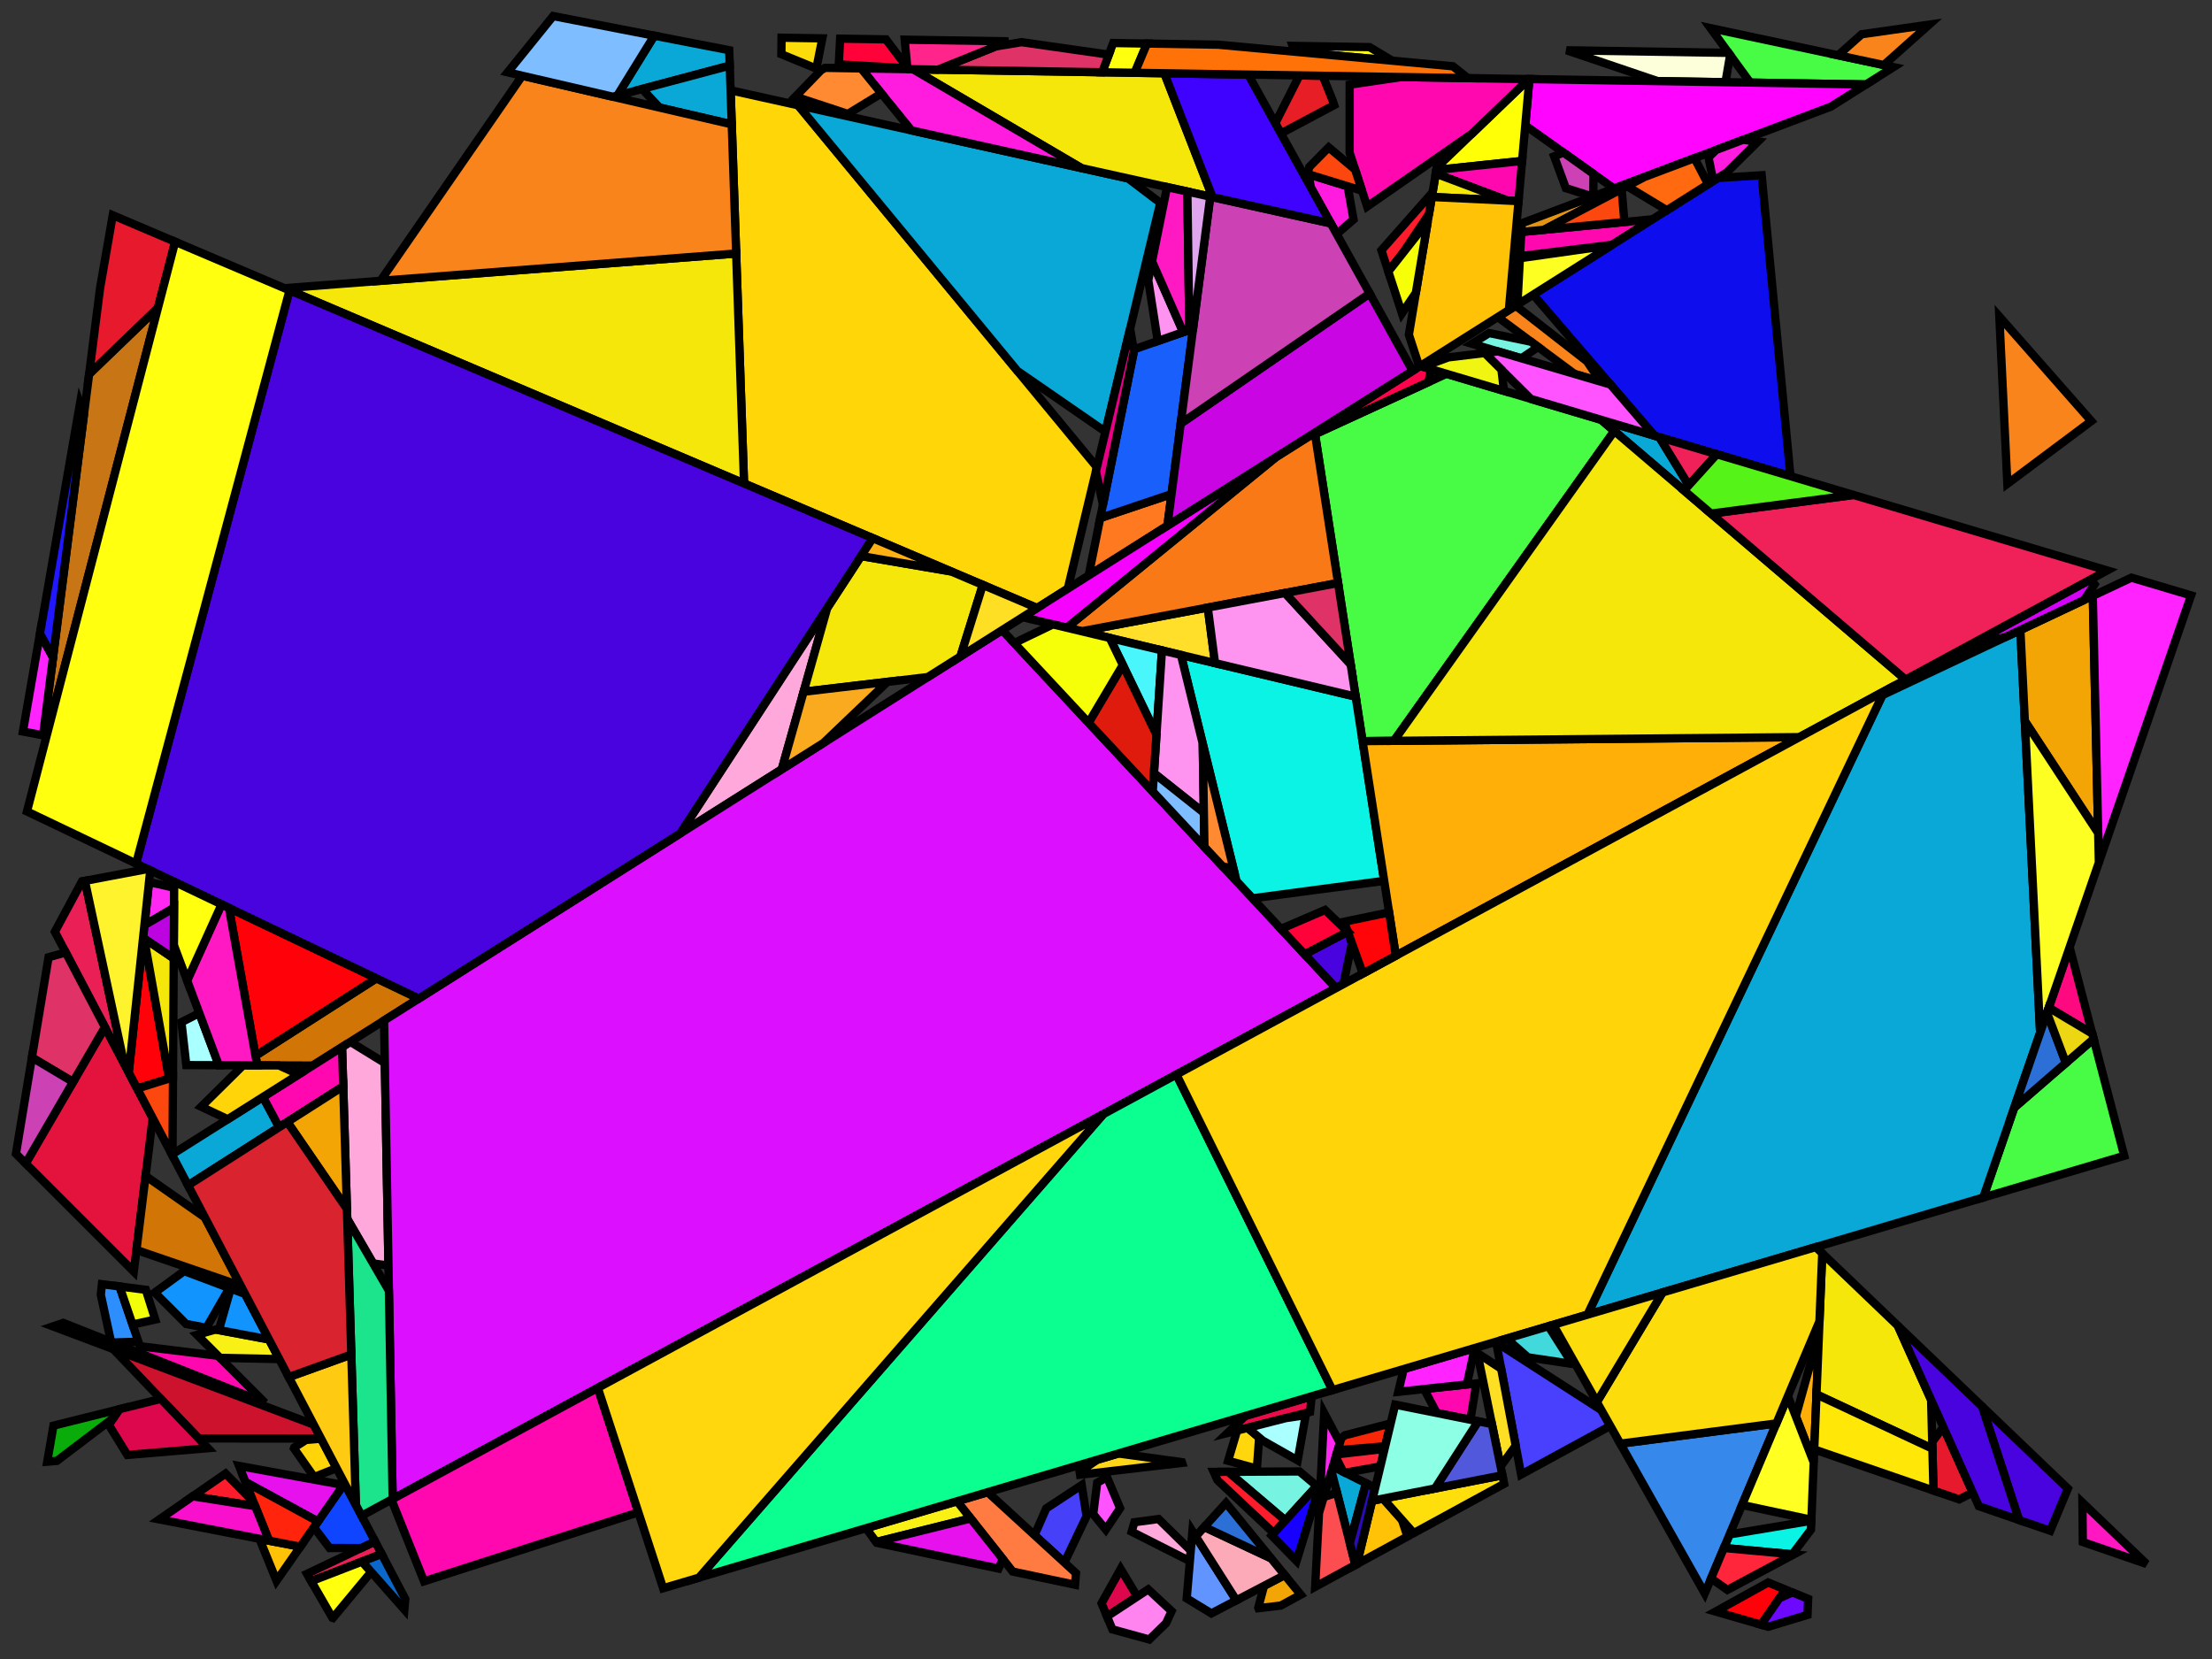 <?xml version="1.0" encoding="iso-8859-1" standalone="no"?>
<!DOCTYPE svg PUBLIC "-//W3C//DTD SVG 1.0//EN" "http://www.w3.org/TR/2001/REC-SVG-20010904/DTD/svg10.dtd">
<svg xmlns="http://www.w3.org/2000/svg" width="800" height="600">
<rect width="100%" height="100%" fill="#333333" stroke="none"/>
<path style="fill:rgb(0, 0, 0);fill-opacity:0.0;fill-rule:evenodd;stroke:rgb(0, 0, 0);stroke-width:0.0;" d="M 0, 600 L 800, 600 L 800, 0 L 0, 0 z "/>
<path style="fill:rgb(255, 215, 9);fill-opacity:1.0;fill-rule:evenodd;stroke:rgb(0, 0, 0);stroke-width:3.0;" d="M 288.639, 38.078 L 396.715, 168.963 L 386.186, 212.886 L 375.09, 219.895 L 269.095, 174.856 L 264.227, 32.666 z "/>
<path style="fill:rgb(72, 252, 69);fill-opacity:1.0;fill-rule:evenodd;stroke:rgb(0, 0, 0);stroke-width:3.0;" d="M 579.107, 151.848 L 583.835, 155.882 L 504.13, 267.938 L 492.79, 268.042 L 475.597, 157.024 L 523.129, 135.186 z "/>
<path style="fill:rgb(72, 252, 69);fill-opacity:1.0;fill-rule:evenodd;stroke:rgb(0, 0, 0);stroke-width:3.0;" d="M 768.257, 418.01 L 717.262, 433.103 L 728.488, 400.585 L 757.189, 375.738 z "/>
<path style="fill:rgb(72, 252, 69);fill-opacity:1.0;fill-rule:evenodd;stroke:rgb(0, 0, 0);stroke-width:3.0;" d="M 684.806, 24.269 L 674.862, 30.549 L 633.002, 29.881 L 618.64, 10.176 z "/>
<path style="fill:rgb(252, 255, 217);fill-opacity:1.0;fill-rule:evenodd;stroke:rgb(0, 0, 0);stroke-width:3.0;" d="M 625.159, 19.119 L 625.733, 19.908 L 624.036, 29.737 L 599.518, 29.346 L 566.559, 18.181 z "/>
<path style="fill:rgb(255, 5, 255);fill-opacity:1.0;fill-rule:evenodd;stroke:rgb(0, 0, 0);stroke-width:3.0;" d="M 674.862, 30.549 L 662.171, 38.565 L 583.718, 68.169 L 551.636, 45.356 L 553.125, 28.605 z "/>
<path style="fill:rgb(11, 243, 228);fill-opacity:1.0;fill-rule:evenodd;stroke:rgb(0, 0, 0);stroke-width:3.0;" d="M 77.82, 500.201 L 72.991, 499.989 L 19.146, 479.711 L 22.874, 478.441 z "/>
<path style="fill:rgb(11, 243, 228);fill-opacity:1.0;fill-rule:evenodd;stroke:rgb(0, 0, 0);stroke-width:3.0;" d="M 654.963, 553.208 L 648.228, 562.136 L 623.471, 559.845 L 625.536, 554.946 L 655.093, 550.014 z "/>
<path style="fill:rgb(11, 243, 228);fill-opacity:1.0;fill-rule:evenodd;stroke:rgb(0, 0, 0);stroke-width:3.0;" d="M 490.299, 251.955 L 500.615, 318.566 L 452.946, 324.888 L 447.234, 318.766 L 427.106, 236.876 z "/>
<path style="fill:rgb(54, 136, 234);fill-opacity:1.0;fill-rule:evenodd;stroke:rgb(0, 0, 0);stroke-width:3.0;" d="M 616.549, 576.267 L 586.008, 522.12 L 642.456, 514.802 z "/>
<path style="fill:rgb(255, 175, 7);fill-opacity:1.0;fill-rule:evenodd;stroke:rgb(0, 0, 0);stroke-width:3.0;" d="M 655.955, 528.884 L 649.479, 512.253 L 657.864, 482.043 z "/>
<path style="fill:rgb(255, 175, 7);fill-opacity:1.0;fill-rule:evenodd;stroke:rgb(0, 0, 0);stroke-width:3.0;" d="M 504.809, 345.647 L 492.79, 268.042 L 650.781, 266.595 z "/>
<path style="fill:rgb(255, 168, 220);fill-opacity:1.0;fill-rule:evenodd;stroke:rgb(0, 0, 0);stroke-width:3.0;" d="M 430.657, 560.795 L 430.334, 564.604 L 409.287, 553.964 L 410.275, 550.536 L 419.004, 549.365 z "/>
<path style="fill:rgb(255, 168, 220);fill-opacity:1.0;fill-rule:evenodd;stroke:rgb(0, 0, 0);stroke-width:3.0;" d="M 139.178, 384.46 L 140.493, 457.704 L 134.937, 456.932 L 125.581, 440.812 L 123.709, 378.674 L 126.7, 376.785 z "/>
<path style="fill:rgb(255, 168, 220);fill-opacity:1.0;fill-rule:evenodd;stroke:rgb(0, 0, 0);stroke-width:3.0;" d="M 282.737, 278.227 L 246.006, 301.428 L 299.18, 219.871 z "/>
<path style="fill:rgb(10, 168, 215);fill-opacity:1.0;fill-rule:evenodd;stroke:rgb(0, 0, 0);stroke-width:3.0;" d="M 737.843, 373.486 L 717.262, 433.103 L 574.123, 475.467 L 680.791, 251.405 L 730.697, 227.859 z "/>
<path style="fill:rgb(10, 168, 215);fill-opacity:1.0;fill-rule:evenodd;stroke:rgb(0, 0, 0);stroke-width:3.0;" d="M 100.955, 407.667 L 68.006, 428.695 L 62.155, 417.554 L 95.112, 396.737 z "/>
<path style="fill:rgb(10, 168, 215);fill-opacity:1.0;fill-rule:evenodd;stroke:rgb(0, 0, 0);stroke-width:3.0;" d="M 494.008, 536.424 L 488.18, 558.093 L 481.553, 532.047 L 482.041, 530.41 z "/>
<path style="fill:rgb(10, 168, 215);fill-opacity:1.0;fill-rule:evenodd;stroke:rgb(0, 0, 0);stroke-width:3.0;" d="M 263.73, 18.165 L 263.921, 23.737 L 223.262, 34.557 L 236.623, 12.905 z "/>
<path style="fill:rgb(10, 168, 215);fill-opacity:1.0;fill-rule:evenodd;stroke:rgb(0, 0, 0);stroke-width:3.0;" d="M 600.116, 158.101 L 610.761, 175.514 L 609.054, 177.401 L 579.107, 151.848 z "/>
<path style="fill:rgb(10, 168, 215);fill-opacity:1.0;fill-rule:evenodd;stroke:rgb(0, 0, 0);stroke-width:3.0;" d="M 264.648, 44.967 L 238.508, 38.902 L 232.243, 32.167 L 263.921, 23.737 z "/>
<path style="fill:rgb(10, 168, 215);fill-opacity:1.0;fill-rule:evenodd;stroke:rgb(0, 0, 0);stroke-width:3.0;" d="M 408.015, 64.541 L 419.632, 73.357 L 399.791, 156.13 L 367.974, 134.157 L 288.639, 38.078 z "/>
<path style="fill:rgb(228, 19, 62);fill-opacity:1.0;fill-rule:evenodd;stroke:rgb(0, 0, 0);stroke-width:3.0;" d="M 55.237, 404.383 L 48.383, 459.88 L 9.278, 420.774 L 37.955, 371.478 z "/>
<path style="fill:rgb(70, 64, 249);fill-opacity:1.0;fill-rule:evenodd;stroke:rgb(0, 0, 0);stroke-width:3.0;" d="M 392.969, 548.353 L 384.959, 565.118 L 374.151, 555.211 L 378.397, 545.525 L 391.211, 537.101 z "/>
<path style="fill:rgb(249, 132, 27);fill-opacity:1.0;fill-rule:evenodd;stroke:rgb(0, 0, 0);stroke-width:3.0;" d="M 756.351, 152.287 L 725.984, 174.98 L 723.083, 114.471 z "/>
<path style="fill:rgb(249, 132, 27);fill-opacity:1.0;fill-rule:evenodd;stroke:rgb(0, 0, 0);stroke-width:3.0;" d="M 573.923, 130.662 L 578.943, 138.043 L 569.453, 135.248 L 541.685, 114.668 L 548.177, 110.568 z "/>
<path style="fill:rgb(209, 117, 6);fill-opacity:1.0;fill-rule:evenodd;stroke:rgb(0, 0, 0);stroke-width:3.0;" d="M 151.469, 361.14 L 113.098, 385.376 L 93.03, 385.299 L 92.404, 381.818 L 136.134, 353.818 z "/>
<path style="fill:rgb(209, 117, 6);fill-opacity:1.0;fill-rule:evenodd;stroke:rgb(0, 0, 0);stroke-width:3.0;" d="M 74.108, 440.313 L 87.085, 465.022 L 49.347, 452.073 L 52.652, 425.311 z "/>
<path style="fill:rgb(72, 64, 252);fill-opacity:1.0;fill-rule:evenodd;stroke:rgb(0, 0, 0);stroke-width:3.0;" d="M 579.174, 510.004 L 582.384, 515.696 L 550.141, 533.278 L 541.118, 485.489 z "/>
<path style="fill:rgb(204, 18, 44);fill-opacity:1.0;fill-rule:evenodd;stroke:rgb(0, 0, 0);stroke-width:3.0;" d="M 113.452, 515.227 L 116.097, 520.263 L 71.843, 520.226 L 40.975, 487.932 z "/>
<path style="fill:rgb(220, 7, 76);fill-opacity:1.0;fill-rule:evenodd;stroke:rgb(0, 0, 0);stroke-width:3.0;" d="M 411.3, 577.422 L 400.367, 584.608 L 398.389, 579.86 L 405.301, 567.43 z "/>
<path style="fill:rgb(220, 7, 76);fill-opacity:1.0;fill-rule:evenodd;stroke:rgb(0, 0, 0);stroke-width:3.0;" d="M 75.215, 523.754 L 46.064, 526.201 L 39.365, 515.347 L 43.146, 509.666 L 58.167, 505.919 z "/>
<path style="fill:rgb(255, 1, 9);fill-opacity:1.0;fill-rule:evenodd;stroke:rgb(0, 0, 0);stroke-width:3.0;" d="M 645.709, 574.881 L 636.93, 587.594 L 620.473, 582.838 L 639.453, 572.329 z "/>
<path style="fill:rgb(255, 1, 9);fill-opacity:1.0;fill-rule:evenodd;stroke:rgb(0, 0, 0);stroke-width:3.0;" d="M 52.13, 339.38 L 61.159, 390.075 L 49.619, 393.685 L 46.556, 387.854 L 51.75, 339.124 z "/>
<path style="fill:rgb(255, 1, 9);fill-opacity:1.0;fill-rule:evenodd;stroke:rgb(0, 0, 0);stroke-width:3.0;" d="M 136.134, 353.818 L 92.404, 381.818 L 82.796, 328.348 z "/>
<path style="fill:rgb(199, 117, 21);fill-opacity:1.0;fill-rule:evenodd;stroke:rgb(0, 0, 0);stroke-width:3.0;" d="M 16.85, 266.174 L 15.584, 265.936 L 32.231, 135.307 L 57.142, 111.287 z "/>
<path style="fill:rgb(231, 25, 45);fill-opacity:1.0;fill-rule:evenodd;stroke:rgb(0, 0, 0);stroke-width:3.0;" d="M 713.446, 539.776 L 708.554, 542.275 L 699.268, 539.075 L 698.812, 521.499 L 702.82, 516.102 z "/>
<path style="fill:rgb(231, 25, 45);fill-opacity:1.0;fill-rule:evenodd;stroke:rgb(0, 0, 0);stroke-width:3.0;" d="M 63.347, 87.431 L 57.142, 111.287 L 32.231, 135.307 L 36.203, 104.141 L 40.779, 77.842 z "/>
<path style="fill:rgb(255, 24, 194);fill-opacity:1.0;fill-rule:evenodd;stroke:rgb(0, 0, 0);stroke-width:3.0;" d="M 776.325, 565.629 L 753.279, 557.688 L 753.137, 543.416 z "/>
<path style="fill:rgb(255, 255, 6);fill-opacity:1.0;fill-rule:evenodd;stroke:rgb(0, 0, 0);stroke-width:3.0;" d="M 553.125, 28.605 L 550.495, 58.204 L 519.476, 61.465 L 519.621, 60.593 L 552.892, 28.601 z "/>
<path style="fill:rgb(220, 16, 255);fill-opacity:1.0;fill-rule:evenodd;stroke:rgb(0, 0, 0);stroke-width:3.0;" d="M 483.221, 357.339 L 142.009, 542.126 L 138.901, 369.078 L 362.443, 227.883 z "/>
<path style="fill:rgb(255, 123, 66);fill-opacity:1.0;fill-rule:evenodd;stroke:rgb(0, 0, 0);stroke-width:3.0;" d="M 389.14, 568.951 L 388.808, 573.144 L 366.263, 568.379 L 346.121, 542.948 L 357.197, 539.67 z "/>
<path style="fill:rgb(255, 8, 175);fill-opacity:1.0;fill-rule:evenodd;stroke:rgb(0, 0, 0);stroke-width:3.0;" d="M 552.892, 28.601 L 532.4, 48.305 L 494.455, 74.687 L 488.115, 55.203 L 488.131, 30.619 L 506.845, 27.865 z "/>
<path style="fill:rgb(255, 8, 175);fill-opacity:1.0;fill-rule:evenodd;stroke:rgb(0, 0, 0);stroke-width:3.0;" d="M 583.087, 88.517 L 549.732, 92.632 L 550.203, 83.9 L 597.672, 79.305 z "/>
<path style="fill:rgb(255, 8, 175);fill-opacity:1.0;fill-rule:evenodd;stroke:rgb(0, 0, 0);stroke-width:3.0;" d="M 549.203, 72.737 L 545.238, 72.547 L 519.256, 62.786 L 519.476, 61.465 L 550.495, 58.204 z "/>
<path style="fill:rgb(255, 8, 175);fill-opacity:1.0;fill-rule:evenodd;stroke:rgb(0, 0, 0);stroke-width:3.0;" d="M 531.791, 513.476 L 519.602, 511.028 L 515.036, 502.37 L 533.945, 500.335 z "/>
<path style="fill:rgb(255, 8, 175);fill-opacity:1.0;fill-rule:evenodd;stroke:rgb(0, 0, 0);stroke-width:3.0;" d="M 230.881, 546.955 L 153.363, 571.902 L 141.566, 542.365 L 216.204, 501.944 z "/>
<path style="fill:rgb(255, 8, 175);fill-opacity:1.0;fill-rule:evenodd;stroke:rgb(0, 0, 0);stroke-width:3.0;" d="M 124.137, 392.873 L 100.955, 407.667 L 95.112, 396.737 L 123.709, 378.674 z "/>
<path style="fill:rgb(255, 8, 175);fill-opacity:1.0;fill-rule:evenodd;stroke:rgb(0, 0, 0);stroke-width:3.0;" d="M 78.834, 490.334 L 95.834, 507.335 L 51.614, 489.822 L 50.612, 486.886 z "/>
<path style="fill:rgb(255, 121, 33);fill-opacity:1.0;fill-rule:evenodd;stroke:rgb(0, 0, 0);stroke-width:3.0;" d="M 422.211, 190.131 L 393.73, 208.121 L 397.921, 187.35 L 423.701, 178.69 z "/>
<path style="fill:rgb(246, 231, 11);fill-opacity:1.0;fill-rule:evenodd;stroke:rgb(0, 0, 0);stroke-width:3.0;" d="M 689.2, 245.789 L 650.781, 266.595 L 504.13, 267.938 L 583.835, 155.882 z "/>
<path style="fill:rgb(246, 231, 11);fill-opacity:1.0;fill-rule:evenodd;stroke:rgb(0, 0, 0);stroke-width:3.0;" d="M 545.238, 72.547 L 517.846, 71.241 L 519.256, 62.786 z "/>
<path style="fill:rgb(246, 231, 11);fill-opacity:1.0;fill-rule:evenodd;stroke:rgb(0, 0, 0);stroke-width:3.0;" d="M 343.967, 206.67 L 355.434, 211.543 L 347.366, 237.406 L 335.546, 244.872 L 290.64, 250.18 L 299.18, 219.871 L 311.418, 201.101 z "/>
<path style="fill:rgb(246, 231, 11);fill-opacity:1.0;fill-rule:evenodd;stroke:rgb(0, 0, 0);stroke-width:3.0;" d="M 421.102, 26.496 L 438.526, 71.305 L 391.128, 60.798 L 330.188, 25.044 z "/>
<path style="fill:rgb(246, 231, 11);fill-opacity:1.0;fill-rule:evenodd;stroke:rgb(0, 0, 0);stroke-width:3.0;" d="M 686.374, 479.462 L 698.417, 506.291 L 698.875, 523.93 L 656.957, 504.31 L 659.037, 453.275 z "/>
<path style="fill:rgb(246, 231, 11);fill-opacity:1.0;fill-rule:evenodd;stroke:rgb(0, 0, 0);stroke-width:3.0;" d="M 62.831, 346.616 L 62.563, 389.636 L 61.159, 390.075 L 52.13, 339.38 z "/>
<path style="fill:rgb(246, 231, 11);fill-opacity:1.0;fill-rule:evenodd;stroke:rgb(0, 0, 0);stroke-width:3.0;" d="M 269.095, 174.856 L 102.88, 104.229 L 266.247, 91.685 z "/>
<path style="fill:rgb(72, 3, 223);fill-opacity:1.0;fill-rule:evenodd;stroke:rgb(0, 0, 0);stroke-width:3.0;" d="M 747.876, 538.377 L 741.496, 553.627 L 730.222, 549.742 L 716.838, 508.645 z "/>
<path style="fill:rgb(72, 3, 223);fill-opacity:1.0;fill-rule:evenodd;stroke:rgb(0, 0, 0);stroke-width:3.0;" d="M 315.636, 194.632 L 246.006, 301.428 L 151.469, 361.14 L 49.21, 312.311 L 104.717, 105.01 z "/>
<path style="fill:rgb(72, 3, 223);fill-opacity:1.0;fill-rule:evenodd;stroke:rgb(0, 0, 0);stroke-width:3.0;" d="M 488.928, 341.078 L 485.88, 355.899 L 483.221, 357.339 L 471.829, 345.128 L 487.443, 336.952 z "/>
<path style="fill:rgb(72, 3, 223);fill-opacity:1.0;fill-rule:evenodd;stroke:rgb(0, 0, 0);stroke-width:3.0;" d="M 716.838, 508.645 L 730.222, 549.742 L 715.668, 544.727 L 686.374, 479.462 z "/>
<path style="fill:rgb(228, 148, 20);fill-opacity:1.0;fill-rule:evenodd;stroke:rgb(0, 0, 0);stroke-width:3.0;" d="M 558.408, 83.106 L 550.203, 83.9 L 550.373, 80.752 L 594.748, 64.007 z "/>
<path style="fill:rgb(243, 165, 6);fill-opacity:1.0;fill-rule:evenodd;stroke:rgb(0, 0, 0);stroke-width:3.0;" d="M 758.835, 301.282 L 732.313, 260.79 L 730.697, 227.859 L 756.89, 215.501 z "/>
<path style="fill:rgb(243, 165, 6);fill-opacity:1.0;fill-rule:evenodd;stroke:rgb(0, 0, 0);stroke-width:3.0;" d="M 125.473, 437.224 L 103.922, 405.774 L 124.137, 392.873 z "/>
<path style="fill:rgb(243, 165, 6);fill-opacity:1.0;fill-rule:evenodd;stroke:rgb(0, 0, 0);stroke-width:3.0;" d="M 470.428, 576.746 L 463.22, 580.676 L 455.142, 581.622 L 455.071, 581.44 L 457.148, 573.548 L 464.632, 569.633 z "/>
<path style="fill:rgb(255, 40, 243);fill-opacity:1.0;fill-rule:evenodd;stroke:rgb(0, 0, 0);stroke-width:3.0;" d="M 62.99, 321.052 L 62.945, 328.324 L 52.231, 334.61 L 53.896, 318.992 z "/>
<path style="fill:rgb(255, 40, 243);fill-opacity:1.0;fill-rule:evenodd;stroke:rgb(0, 0, 0);stroke-width:3.0;" d="M 484.601, 521.836 L 477.032, 547.189 L 478.918, 511.091 z "/>
<path style="fill:rgb(255, 194, 7);fill-opacity:1.0;fill-rule:evenodd;stroke:rgb(0, 0, 0);stroke-width:3.0;" d="M 108.609, 559.392 L 99.999, 571.722 L 93.843, 556.53 z "/>
<path style="fill:rgb(255, 194, 7);fill-opacity:1.0;fill-rule:evenodd;stroke:rgb(0, 0, 0);stroke-width:3.0;" d="M 507.027, 549.672 L 509.021, 555.701 L 490.751, 565.663 L 496.248, 542.761 L 500.209, 541.987 z "/>
<path style="fill:rgb(255, 194, 7);fill-opacity:1.0;fill-rule:evenodd;stroke:rgb(0, 0, 0);stroke-width:3.0;" d="M 549.203, 72.737 L 545.703, 112.13 L 513.299, 132.598 L 509.541, 121.048 L 517.846, 71.241 z "/>
<path style="fill:rgb(234, 31, 86);fill-opacity:1.0;fill-rule:evenodd;stroke:rgb(0, 0, 0);stroke-width:3.0;" d="M 44.908, 384.715 L 19.835, 336.976 L 29.641, 318.777 L 30.706, 318.576 z "/>
<path style="fill:rgb(234, 31, 86);fill-opacity:1.0;fill-rule:evenodd;stroke:rgb(0, 0, 0);stroke-width:3.0;" d="M 138.032, 562.027 L 112.562, 571.863 L 111.023, 569.199 L 135.647, 557.486 z "/>
<path style="fill:rgb(13, 13, 237);fill-opacity:1.0;fill-rule:evenodd;stroke:rgb(0, 0, 0);stroke-width:3.0;" d="M 647.545, 172.217 L 598.338, 157.572 L 554.505, 106.57 L 621.347, 64.351 L 637.129, 63.382 z "/>
<path style="fill:rgb(15, 69, 255);fill-opacity:1.0;fill-rule:evenodd;stroke:rgb(0, 0, 0);stroke-width:3.0;" d="M 124.996, 537.207 L 135.647, 557.486 L 130.622, 559.876 L 119.188, 559.86 L 113.522, 552.357 L 124.203, 537.062 z "/>
<path style="fill:rgb(249, 240, 21);fill-opacity:1.0;fill-rule:evenodd;stroke:rgb(0, 0, 0);stroke-width:3.0;" d="M 351.053, 549.175 L 316.898, 557.675 L 313.2, 552.691 L 346.121, 542.948 z "/>
<path style="fill:rgb(249, 240, 21);fill-opacity:1.0;fill-rule:evenodd;stroke:rgb(0, 0, 0);stroke-width:3.0;" d="M 97.283, 484.439 L 101.007, 491.53 L 79.59, 491.089 L 71.266, 482.765 L 77.995, 480.83 z "/>
<path style="fill:rgb(255, 35, 255);fill-opacity:1.0;fill-rule:evenodd;stroke:rgb(0, 0, 0);stroke-width:3.0;" d="M 19.173, 237.772 L 15.584, 265.936 L 8.288, 264.563 L 14.452, 229.139 z "/>
<path style="fill:rgb(255, 35, 255);fill-opacity:1.0;fill-rule:evenodd;stroke:rgb(0, 0, 0);stroke-width:3.0;" d="M 792.436, 215.343 L 759.078, 311.973 L 756.89, 215.501 L 770.846, 208.917 z "/>
<path style="fill:rgb(255, 35, 255);fill-opacity:1.0;fill-rule:evenodd;stroke:rgb(0, 0, 0);stroke-width:3.0;" d="M 530.513, 500.704 L 505.702, 503.375 L 507.681, 495.132 L 533.38, 487.526 z "/>
<path style="fill:rgb(255, 223, 41);fill-opacity:1.0;fill-rule:evenodd;stroke:rgb(0, 0, 0);stroke-width:3.0;" d="M 439.425, 239.816 L 391.198, 228.308 L 436.81, 219.725 z "/>
<path style="fill:rgb(249, 121, 22);fill-opacity:1.0;fill-rule:evenodd;stroke:rgb(0, 0, 0);stroke-width:3.0;" d="M 483.934, 210.857 L 391.198, 228.308 L 385.805, 227.021 L 461.404, 165.376 L 475.51, 156.466 z "/>
<path style="fill:rgb(246, 2, 255);fill-opacity:1.0;fill-rule:evenodd;stroke:rgb(0, 0, 0);stroke-width:3.0;" d="M 385.805, 227.021 L 369.839, 223.211 L 461.404, 165.376 z "/>
<path style="fill:rgb(255, 215, 25);fill-opacity:1.0;fill-rule:evenodd;stroke:rgb(0, 0, 0);stroke-width:3.0;" d="M 427.44, 528.806 L 427.527, 529.069 L 390.625, 533.347 L 390.454, 532.255 L 396.884, 527.924 L 404.513, 525.666 z "/>
<path style="fill:rgb(212, 2, 249);fill-opacity:1.0;fill-rule:evenodd;stroke:rgb(0, 0, 0);stroke-width:3.0;" d="M 757.529, 211.323 L 753.735, 216.99 L 725.223, 230.442 L 712.508, 233.166 L 756.124, 209.545 z "/>
<path style="fill:rgb(249, 170, 31);fill-opacity:1.0;fill-rule:evenodd;stroke:rgb(0, 0, 0);stroke-width:3.0;" d="M 297.81, 268.707 L 282.737, 278.227 L 290.64, 250.18 L 320.962, 246.596 z "/>
<path style="fill:rgb(234, 12, 74);fill-opacity:1.0;fill-rule:evenodd;stroke:rgb(0, 0, 0);stroke-width:3.0;" d="M 473.792, 510.649 L 443.958, 518.254 L 450.391, 512.088 L 474.394, 504.983 z "/>
<path style="fill:rgb(24, 95, 252);fill-opacity:1.0;fill-rule:evenodd;stroke:rgb(0, 0, 0);stroke-width:3.0;" d="M 423.701, 178.69 L 397.921, 187.35 L 410.241, 126.306 L 431.489, 118.872 z "/>
<path style="fill:rgb(255, 105, 15);fill-opacity:1.0;fill-rule:evenodd;stroke:rgb(0, 0, 0);stroke-width:3.0;" d="M 617.747, 66.625 L 602.843, 76.039 L 588.426, 67.33 L 594.748, 64.007 L 612.835, 57.182 z "/>
<path style="fill:rgb(72, 246, 252);fill-opacity:1.0;fill-rule:evenodd;stroke:rgb(0, 0, 0);stroke-width:3.0;" d="M 420.235, 235.237 L 418.249, 265.69 L 401.357, 230.732 z "/>
<path style="fill:rgb(249, 38, 8);fill-opacity:1.0;fill-rule:evenodd;stroke:rgb(0, 0, 0);stroke-width:3.0;" d="M 500.976, 523.066 L 483.806, 524.498 L 485.138, 520.036 L 486.387, 519.096 L 502.96, 514.8 z "/>
<path style="fill:rgb(97, 148, 255);fill-opacity:1.0;fill-rule:evenodd;stroke:rgb(0, 0, 0);stroke-width:3.0;" d="M 447.149, 578.779 L 438.108, 583.508 L 429.192, 578.079 L 431.252, 553.771 z "/>
<path style="fill:rgb(255, 37, 59);fill-opacity:1.0;fill-rule:evenodd;stroke:rgb(0, 0, 0);stroke-width:3.0;" d="M 499.224, 530.366 L 486.462, 532.631 L 485.761, 532.279 L 483.087, 526.906 L 483.355, 526.008 L 500.747, 524.019 z "/>
<path style="fill:rgb(255, 37, 59);fill-opacity:1.0;fill-rule:evenodd;stroke:rgb(0, 0, 0);stroke-width:3.0;" d="M 648.704, 562.18 L 624.743, 575.011 L 618.829, 570.857 L 623.471, 559.845 z "/>
<path style="fill:rgb(45, 142, 255);fill-opacity:1.0;fill-rule:evenodd;stroke:rgb(0, 0, 0);stroke-width:3.0;" d="M 43.233, 465.264 L 50.052, 485.245 L 40.79, 485.536 L 40.157, 485.285 L 36.46, 468.265 L 36.863, 464.452 z "/>
<path style="fill:rgb(255, 255, 15);fill-opacity:1.0;fill-rule:evenodd;stroke:rgb(0, 0, 0);stroke-width:3.0;" d="M 104.717, 105.01 L 49.21, 312.311 L 9.75, 293.468 L 63.347, 87.431 z "/>
<path style="fill:rgb(255, 9, 128);fill-opacity:1.0;fill-rule:evenodd;stroke:rgb(0, 0, 0);stroke-width:3.0;" d="M 756.685, 373.815 L 740.967, 364.437 L 748.509, 342.588 z "/>
<path style="fill:rgb(255, 223, 35);fill-opacity:1.0;fill-rule:evenodd;stroke:rgb(0, 0, 0);stroke-width:3.0;" d="M 542.916, 495.013 L 548.173, 522.852 L 542.709, 530.356 L 534.317, 489.383 z "/>
<path style="fill:rgb(255, 223, 35);fill-opacity:1.0;fill-rule:evenodd;stroke:rgb(0, 0, 0);stroke-width:3.0;" d="M 375.09, 219.895 L 347.366, 237.406 L 355.434, 211.543 z "/>
<path style="fill:rgb(110, 9, 255);fill-opacity:1.0;fill-rule:evenodd;stroke:rgb(0, 0, 0);stroke-width:3.0;" d="M 653.943, 578.239 L 653.706, 584.049 L 639.499, 588.336 L 636.93, 587.594 L 643.539, 578.024 L 648.231, 575.909 z "/>
<path style="fill:rgb(255, 148, 240);fill-opacity:1.0;fill-rule:evenodd;stroke:rgb(0, 0, 0);stroke-width:3.0;" d="M 488.488, 240.263 L 490.299, 251.955 L 439.425, 239.816 L 436.81, 219.725 L 464.756, 214.466 z "/>
<path style="fill:rgb(255, 148, 240);fill-opacity:1.0;fill-rule:evenodd;stroke:rgb(0, 0, 0);stroke-width:3.0;" d="M 427.106, 236.876 L 434.979, 268.906 L 435.398, 293.963 L 417.34, 279.632 L 420.235, 235.237 z "/>
<path style="fill:rgb(255, 148, 240);fill-opacity:1.0;fill-rule:evenodd;stroke:rgb(0, 0, 0);stroke-width:3.0;" d="M 427.913, 120.123 L 418.709, 123.343 L 415.283, 101.321 L 416.651, 94.543 z "/>
<path style="fill:rgb(240, 33, 89);fill-opacity:1.0;fill-rule:evenodd;stroke:rgb(0, 0, 0);stroke-width:3.0;" d="M 620.905, 164.288 L 610.761, 175.514 L 600.116, 158.101 z "/>
<path style="fill:rgb(240, 33, 89);fill-opacity:1.0;fill-rule:evenodd;stroke:rgb(0, 0, 0);stroke-width:3.0;" d="M 762.095, 206.312 L 689.2, 245.789 L 618.833, 185.745 L 670.361, 179.008 z "/>
<path style="fill:rgb(10, 255, 144);fill-opacity:1.0;fill-rule:evenodd;stroke:rgb(0, 0, 0);stroke-width:3.0;" d="M 481.903, 502.761 L 252.771, 570.577 L 399.068, 402.913 L 425.464, 388.618 z "/>
<path style="fill:rgb(255, 212, 8);fill-opacity:1.0;fill-rule:evenodd;stroke:rgb(0, 0, 0);stroke-width:3.0;" d="M 100.881, 385.329 L 108.01, 388.59 L 82.366, 404.788 L 72.761, 400.267 L 87.919, 385.28 z "/>
<path style="fill:rgb(255, 212, 8);fill-opacity:1.0;fill-rule:evenodd;stroke:rgb(0, 0, 0);stroke-width:3.0;" d="M 121.719, 530.967 L 113.605, 534.204 L 106.3, 523.809 L 106.402, 523.505 L 110.648, 520.78 L 116.127, 520.32 z "/>
<path style="fill:rgb(255, 212, 8);fill-opacity:1.0;fill-rule:evenodd;stroke:rgb(0, 0, 0);stroke-width:3.0;" d="M 574.123, 475.467 L 481.903, 502.761 L 425.464, 388.618 L 681.473, 249.974 z "/>
<path style="fill:rgb(27, 228, 140);fill-opacity:1.0;fill-rule:evenodd;stroke:rgb(0, 0, 0);stroke-width:3.0;" d="M 140.656, 466.785 L 142.009, 542.126 L 130.775, 548.209 L 128.698, 544.256 L 125.581, 440.812 z "/>
<path style="fill:rgb(119, 243, 226);fill-opacity:1.0;fill-rule:evenodd;stroke:rgb(0, 0, 0);stroke-width:3.0;" d="M 553.745, 123.606 L 556.29, 125.492 L 550.227, 129.586 L 532.34, 124.318 L 538.554, 120.45 z "/>
<path style="fill:rgb(119, 243, 226);fill-opacity:1.0;fill-rule:evenodd;stroke:rgb(0, 0, 0);stroke-width:3.0;" d="M 476.218, 537.42 L 464.86, 549.911 L 444.155, 532.304 L 469.965, 532.165 z "/>
<path style="fill:rgb(255, 28, 223);fill-opacity:1.0;fill-rule:evenodd;stroke:rgb(0, 0, 0);stroke-width:3.0;" d="M 487.398, 67.379 L 489.524, 79.381 L 483.439, 84.652 L 474.056, 67.744 L 473.297, 63.04 z "/>
<path style="fill:rgb(255, 28, 223);fill-opacity:1.0;fill-rule:evenodd;stroke:rgb(0, 0, 0);stroke-width:3.0;" d="M 635.783, 51.194 L 624.525, 62.343 L 619.647, 65.425 L 617.895, 56.917 L 620.644, 54.236 L 630.409, 50.551 z "/>
<path style="fill:rgb(255, 28, 223);fill-opacity:1.0;fill-rule:evenodd;stroke:rgb(0, 0, 0);stroke-width:3.0;" d="M 330.188, 25.044 L 391.128, 60.798 L 329.644, 47.168 L 311.429, 24.744 z "/>
<path style="fill:rgb(18, 148, 255);fill-opacity:1.0;fill-rule:evenodd;stroke:rgb(0, 0, 0);stroke-width:3.0;" d="M 82.934, 465.839 L 74.646, 480.203 L 67.337, 478.836 L 55.972, 467.47 L 66.598, 459.712 z "/>
<path style="fill:rgb(18, 148, 255);fill-opacity:1.0;fill-rule:evenodd;stroke:rgb(0, 0, 0);stroke-width:3.0;" d="M 88.638, 467.979 L 97.283, 484.439 L 79.161, 481.048 L 83.433, 466.026 z "/>
<path style="fill:rgb(255, 215, 12);fill-opacity:1.0;fill-rule:evenodd;stroke:rgb(0, 0, 0);stroke-width:3.0;" d="M 455.389, 519.916 L 454.572, 531.132 L 444.16, 528.319 L 447.41, 517.374 L 451.211, 516.405 z "/>
<path style="fill:rgb(255, 215, 12);fill-opacity:1.0;fill-rule:evenodd;stroke:rgb(0, 0, 0);stroke-width:3.0;" d="M 252.771, 570.577 L 239.832, 574.406 L 216.204, 501.944 L 399.068, 402.913 z "/>
<path style="fill:rgb(255, 223, 11);fill-opacity:1.0;fill-rule:evenodd;stroke:rgb(0, 0, 0);stroke-width:3.0;" d="M 543.994, 536.63 L 511.282, 554.468 L 500.209, 541.987 L 543.364, 533.554 z "/>
<path style="fill:rgb(170, 255, 255);fill-opacity:1.0;fill-rule:evenodd;stroke:rgb(0, 0, 0);stroke-width:3.0;" d="M 79.133, 385.246 L 67.375, 385.201 L 65.615, 369.687 L 72.084, 366.414 z "/>
<path style="fill:rgb(170, 255, 255);fill-opacity:1.0;fill-rule:evenodd;stroke:rgb(0, 0, 0);stroke-width:3.0;" d="M 469.311, 528.166 L 456.715, 521.03 L 451.211, 516.405 L 465.046, 512.878 L 472.236, 511.798 z "/>
<path style="fill:rgb(252, 255, 33);fill-opacity:1.0;fill-rule:evenodd;stroke:rgb(0, 0, 0);stroke-width:3.0;" d="M 758.835, 301.282 L 759.078, 311.973 L 737.843, 373.486 L 732.313, 260.79 z "/>
<path style="fill:rgb(252, 255, 33);fill-opacity:1.0;fill-rule:evenodd;stroke:rgb(0, 0, 0);stroke-width:3.0;" d="M 548.787, 110.182 L 549.691, 93.391 L 582.807, 88.694 z "/>
<path style="fill:rgb(255, 25, 194);fill-opacity:1.0;fill-rule:evenodd;stroke:rgb(0, 0, 0);stroke-width:3.0;" d="M 429.427, 69.288 L 430.138, 119.345 L 427.913, 120.123 L 416.651, 94.543 L 422.077, 67.659 z "/>
<path style="fill:rgb(255, 25, 194);fill-opacity:1.0;fill-rule:evenodd;stroke:rgb(0, 0, 0);stroke-width:3.0;" d="M 82.796, 328.348 L 93.03, 385.299 L 79.133, 385.246 L 67.669, 354.618 L 80.137, 327.079 z "/>
<path style="fill:rgb(255, 255, 14);fill-opacity:1.0;fill-rule:evenodd;stroke:rgb(0, 0, 0);stroke-width:3.0;" d="M 134.242, 568.506 L 120.405, 585.162 L 120.201, 585.087 L 112.562, 571.863 L 130.942, 564.765 z "/>
<path style="fill:rgb(255, 255, 14);fill-opacity:1.0;fill-rule:evenodd;stroke:rgb(0, 0, 0);stroke-width:3.0;" d="M 414.828, 15.753 L 410.387, 26.325 L 398.621, 26.137 L 402.598, 15.557 z "/>
<path style="fill:rgb(255, 255, 14);fill-opacity:1.0;fill-rule:evenodd;stroke:rgb(0, 0, 0);stroke-width:3.0;" d="M 80.137, 327.079 L 67.669, 354.618 L 62.861, 341.773 L 63.004, 318.897 z "/>
<path style="fill:rgb(223, 50, 103);fill-opacity:1.0;fill-rule:evenodd;stroke:rgb(0, 0, 0);stroke-width:3.0;" d="M 37.955, 371.478 L 26.421, 391.305 L 11.542, 382.45 L 17.561, 346.191 L 23.771, 344.47 z "/>
<path style="fill:rgb(223, 50, 103);fill-opacity:1.0;fill-rule:evenodd;stroke:rgb(0, 0, 0);stroke-width:3.0;" d="M 401.016, 19.764 L 398.621, 26.137 L 339.583, 25.194 L 340.459, 24.688 L 360.059, 16.802 L 369.433, 15.247 z "/>
<path style="fill:rgb(223, 50, 103);fill-opacity:1.0;fill-rule:evenodd;stroke:rgb(0, 0, 0);stroke-width:3.0;" d="M 488.488, 240.263 L 464.756, 214.466 L 483.934, 210.857 z "/>
<path style="fill:rgb(11, 103, 202);fill-opacity:1.0;fill-rule:evenodd;stroke:rgb(0, 0, 0);stroke-width:3.0;" d="M 146.575, 578.293 L 146.248, 582.117 L 130.942, 564.765 L 138.032, 562.027 z "/>
<path style="fill:rgb(234, 0, 136);fill-opacity:1.0;fill-rule:evenodd;stroke:rgb(0, 0, 0);stroke-width:3.0;" d="M 410.101, 127 L 398.891, 182.544 L 396.354, 170.466 L 408.732, 118.829 z "/>
<path style="fill:rgb(255, 3, 76);fill-opacity:1.0;fill-rule:evenodd;stroke:rgb(0, 0, 0);stroke-width:3.0;" d="M 517.587, 133.537 L 516.585, 138.193 L 475.597, 157.024 L 475.51, 156.466 L 513.662, 132.368 z "/>
<path style="fill:rgb(243, 255, 9);fill-opacity:1.0;fill-rule:evenodd;stroke:rgb(0, 0, 0);stroke-width:3.0;" d="M 52.745, 466.476 L 56.143, 477.222 L 47.931, 479.03 L 43.233, 465.264 z "/>
<path style="fill:rgb(231, 30, 37);fill-opacity:1.0;fill-rule:evenodd;stroke:rgb(0, 0, 0);stroke-width:3.0;" d="M 478.373, 27.41 L 482.015, 36.454 L 482.521, 38.011 L 463.251, 48.272 L 461.206, 44.587 L 469.799, 27.598 L 470.086, 27.278 z "/>
<path style="fill:rgb(223, 27, 14);fill-opacity:1.0;fill-rule:evenodd;stroke:rgb(0, 0, 0);stroke-width:3.0;" d="M 418.249, 265.69 L 416.908, 286.26 L 393.691, 261.375 L 406.082, 240.51 z "/>
<path style="fill:rgb(255, 252, 25);fill-opacity:1.0;fill-rule:evenodd;stroke:rgb(0, 0, 0);stroke-width:3.0;" d="M 495.319, 17.041 L 503.542, 21.959 L 468.312, 18.718 L 467.505, 16.596 z "/>
<path style="fill:rgb(252, 28, 43);fill-opacity:1.0;fill-rule:evenodd;stroke:rgb(0, 0, 0);stroke-width:3.0;" d="M 516.819, 77.397 L 507.344, 91.543 L 502.105, 98.197 L 499.603, 90.506 L 518.123, 69.576 z "/>
<path style="fill:rgb(252, 28, 43);fill-opacity:1.0;fill-rule:evenodd;stroke:rgb(0, 0, 0);stroke-width:3.0;" d="M 91.688, 543.208 L 92.293, 544.716 L 69.701, 541.158 L 81.577, 532.939 z "/>
<path style="fill:rgb(252, 28, 43);fill-opacity:1.0;fill-rule:evenodd;stroke:rgb(0, 0, 0);stroke-width:3.0;" d="M 464.86, 549.911 L 460.692, 554.495 L 440.333, 535.355 L 438.962, 532.332 L 444.155, 532.304 z "/>
<path style="fill:rgb(246, 255, 7);fill-opacity:1.0;fill-rule:evenodd;stroke:rgb(0, 0, 0);stroke-width:3.0;" d="M 401.357, 230.732 L 406.082, 240.51 L 393.691, 261.375 L 366.813, 232.566 L 380.788, 225.824 z "/>
<path style="fill:rgb(246, 255, 7);fill-opacity:1.0;fill-rule:evenodd;stroke:rgb(0, 0, 0);stroke-width:3.0;" d="M 512.065, 105.908 L 507.032, 113.338 L 502.105, 98.197 L 516.373, 80.075 z "/>
<path style="fill:rgb(255, 5, 10);fill-opacity:1.0;fill-rule:evenodd;stroke:rgb(0, 0, 0);stroke-width:3.0;" d="M 504.809, 345.647 L 492.895, 352.1 L 486.15, 333.357 L 502.383, 329.982 z "/>
<path style="fill:rgb(23, 0, 255);fill-opacity:1.0;fill-rule:evenodd;stroke:rgb(0, 0, 0);stroke-width:3.0;" d="M 476.918, 538.605 L 468.92, 564.531 L 459.93, 555.333 L 475.623, 538.075 z "/>
<path style="fill:rgb(202, 5, 228);fill-opacity:1.0;fill-rule:evenodd;stroke:rgb(0, 0, 0);stroke-width:3.0;" d="M 510.889, 134.12 L 422.211, 190.131 L 427.022, 153.184 L 495.361, 106.136 z "/>
<path style="fill:rgb(204, 65, 179);fill-opacity:1.0;fill-rule:evenodd;stroke:rgb(0, 0, 0);stroke-width:3.0;" d="M 576.326, 62.913 L 576.224, 70.997 L 575.987, 71.087 L 566.311, 68.049 L 562.072, 56.537 L 565.457, 55.184 z "/>
<path style="fill:rgb(204, 65, 179);fill-opacity:1.0;fill-rule:evenodd;stroke:rgb(0, 0, 0);stroke-width:3.0;" d="M 26.421, 391.305 L 9.278, 420.774 L 5.763, 417.259 L 11.542, 382.45 z "/>
<path style="fill:rgb(204, 65, 179);fill-opacity:1.0;fill-rule:evenodd;stroke:rgb(0, 0, 0);stroke-width:3.0;" d="M 481.294, 80.786 L 495.361, 106.136 L 427.022, 153.184 L 437.706, 71.123 z "/>
<path style="fill:rgb(231, 17, 237);fill-opacity:1.0;fill-rule:evenodd;stroke:rgb(0, 0, 0);stroke-width:3.0;" d="M 124.203, 537.062 L 114.984, 550.263 L 88.801, 536.014 L 86.458, 530.175 z "/>
<path style="fill:rgb(231, 17, 237);fill-opacity:1.0;fill-rule:evenodd;stroke:rgb(0, 0, 0);stroke-width:3.0;" d="M 362.686, 563.862 L 361.139, 567.295 L 317.134, 557.994 L 316.898, 557.675 L 351.053, 549.175 z "/>
<path style="fill:rgb(255, 83, 255);fill-opacity:1.0;fill-rule:evenodd;stroke:rgb(0, 0, 0);stroke-width:3.0;" d="M 582.44, 139.073 L 598.338, 157.572 L 553.639, 144.267 L 536.941, 127.67 L 541.752, 127.09 z "/>
<path style="fill:rgb(255, 83, 255);fill-opacity:1.0;fill-rule:evenodd;stroke:rgb(0, 0, 0);stroke-width:3.0;" d="M 405.103, 545.462 L 399.935, 553.187 L 395.373, 547.607 L 396.815, 536.246 L 400.353, 534.212 z "/>
<path style="fill:rgb(255, 2, 58);fill-opacity:1.0;fill-rule:evenodd;stroke:rgb(0, 0, 0);stroke-width:3.0;" d="M 320.425, 14.242 L 328.335, 24.717 L 303.354, 23.295 L 303.85, 13.976 z "/>
<path style="fill:rgb(255, 2, 58);fill-opacity:1.0;fill-rule:evenodd;stroke:rgb(0, 0, 0);stroke-width:3.0;" d="M 487.434, 336.957 L 471.829, 345.128 L 463.275, 335.959 L 479.202, 329.102 z "/>
<path style="fill:rgb(252, 71, 15);fill-opacity:1.0;fill-rule:evenodd;stroke:rgb(0, 0, 0);stroke-width:3.0;" d="M 62.39, 417.405 L 62.155, 417.554 L 49.619, 393.685 L 62.563, 389.636 z "/>
<path style="fill:rgb(252, 71, 15);fill-opacity:1.0;fill-rule:evenodd;stroke:rgb(0, 0, 0);stroke-width:3.0;" d="M 490.113, 61.341 L 492.471, 68.588 L 492.415, 68.923 L 472.866, 62.907 L 473.505, 60.404 L 480.537, 53.302 z "/>
<path style="fill:rgb(252, 71, 15);fill-opacity:1.0;fill-rule:evenodd;stroke:rgb(0, 0, 0);stroke-width:3.0;" d="M 587.501, 80.289 L 558.408, 83.106 L 586.472, 68.356 z "/>
<path style="fill:rgb(255, 177, 19);fill-opacity:1.0;fill-rule:evenodd;stroke:rgb(0, 0, 0);stroke-width:3.0;" d="M 343.967, 206.67 L 311.418, 201.101 L 315.636, 194.632 z "/>
<path style="fill:rgb(255, 255, 34);fill-opacity:1.0;fill-rule:evenodd;stroke:rgb(0, 0, 0);stroke-width:3.0;" d="M 655.955, 528.884 L 655.109, 549.637 L 630.027, 544.289 L 646.623, 504.918 z "/>
<path style="fill:rgb(249, 132, 27);fill-opacity:1.0;fill-rule:evenodd;stroke:rgb(0, 0, 0);stroke-width:3.0;" d="M 681.312, 23.524 L 664.762, 20 L 673.301, 12.39 L 697.686, 8.911 z "/>
<path style="fill:rgb(249, 132, 27);fill-opacity:1.0;fill-rule:evenodd;stroke:rgb(0, 0, 0);stroke-width:3.0;" d="M 264.648, 44.967 L 266.247, 91.685 L 137.596, 101.564 L 188.871, 27.387 z "/>
<path style="fill:rgb(126, 189, 255);fill-opacity:1.0;fill-rule:evenodd;stroke:rgb(0, 0, 0);stroke-width:3.0;" d="M 236.623, 12.905 L 223.262, 34.557 L 221.639, 34.989 L 183.596, 26.163 L 200.052, 5.808 z "/>
<path style="fill:rgb(126, 189, 255);fill-opacity:1.0;fill-rule:evenodd;stroke:rgb(0, 0, 0);stroke-width:3.0;" d="M 435.398, 293.963 L 435.604, 306.3 L 416.908, 286.26 L 417.34, 279.632 z "/>
<path style="fill:rgb(252, 78, 81);fill-opacity:1.0;fill-rule:evenodd;stroke:rgb(0, 0, 0);stroke-width:3.0;" d="M 490.185, 565.972 L 475.637, 573.905 L 477.032, 547.189 L 478.755, 541.417 L 483.544, 539.874 z "/>
<path style="fill:rgb(9, 172, 11);fill-opacity:1.0;fill-rule:evenodd;stroke:rgb(0, 0, 0);stroke-width:3.0;" d="M 41.061, 512.798 L 20.586, 528.34 L 17.094, 528.633 L 19.336, 515.605 L 43.146, 509.666 z "/>
<path style="fill:rgb(255, 132, 240);fill-opacity:1.0;fill-rule:evenodd;stroke:rgb(0, 0, 0);stroke-width:3.0;" d="M 423.726, 582.698 L 421.721, 587.048 L 415.659, 592.944 L 402.316, 589.285 L 400.367, 584.608 L 415.263, 574.816 z "/>
<path style="fill:rgb(33, 24, 255);fill-opacity:1.0;fill-rule:evenodd;stroke:rgb(0, 0, 0);stroke-width:3.0;" d="M 30.357, 150.012 L 19.173, 237.772 L 14.452, 229.139 L 28.923, 145.978 z "/>
<path style="fill:rgb(187, 4, 223);fill-opacity:1.0;fill-rule:evenodd;stroke:rgb(0, 0, 0);stroke-width:3.0;" d="M 62.831, 346.616 L 51.75, 339.124 L 52.231, 334.61 L 62.945, 328.324 z "/>
<path style="fill:rgb(255, 138, 49);fill-opacity:1.0;fill-rule:evenodd;stroke:rgb(0, 0, 0);stroke-width:3.0;" d="M 446.131, 314.278 L 442.1, 313.263 L 435.604, 306.3 L 434.979, 268.906 z "/>
<path style="fill:rgb(255, 138, 49);fill-opacity:1.0;fill-rule:evenodd;stroke:rgb(0, 0, 0);stroke-width:3.0;" d="M 311.429, 24.744 L 318.771, 33.782 L 306.632, 41.198 L 287.68, 34.953 L 296.888, 25.434 L 298.392, 24.536 z "/>
<path style="fill:rgb(255, 202, 18);fill-opacity:1.0;fill-rule:evenodd;stroke:rgb(0, 0, 0);stroke-width:3.0;" d="M 128.698, 544.256 L 104.429, 498.047 L 127.06, 489.883 z "/>
<path style="fill:rgb(240, 246, 18);fill-opacity:1.0;fill-rule:evenodd;stroke:rgb(0, 0, 0);stroke-width:3.0;" d="M 543.022, 133.714 L 543.924, 141.376 L 514.579, 132.641 L 523.8, 129.255 L 536.941, 127.67 z "/>
<path style="fill:rgb(64, 2, 255);fill-opacity:1.0;fill-rule:evenodd;stroke:rgb(0, 0, 0);stroke-width:3.0;" d="M 451.436, 26.98 L 481.294, 80.786 L 438.526, 71.305 L 421.102, 26.496 z "/>
<path style="fill:rgb(65, 217, 220);fill-opacity:1.0;fill-rule:evenodd;stroke:rgb(0, 0, 0);stroke-width:3.0;" d="M 568.696, 493.301 L 552.577, 490.893 L 544.904, 484.115 L 560.017, 479.642 z "/>
<path style="fill:rgb(255, 243, 46);fill-opacity:1.0;fill-rule:evenodd;stroke:rgb(0, 0, 0);stroke-width:3.0;" d="M 54.347, 314.764 L 46.556, 387.854 L 44.908, 384.715 L 30.706, 318.576 L 53.364, 314.294 z "/>
<path style="fill:rgb(252, 170, 184);fill-opacity:1.0;fill-rule:evenodd;stroke:rgb(0, 0, 0);stroke-width:3.0;" d="M 459.715, 563.601 L 464.632, 569.633 L 447.149, 578.779 L 432.458, 555.67 L 435.549, 552.258 z "/>
<path style="fill:rgb(44, 112, 215);fill-opacity:1.0;fill-rule:evenodd;stroke:rgb(0, 0, 0);stroke-width:3.0;" d="M 747.158, 384.421 L 728.488, 400.585 L 740.321, 366.307 z "/>
<path style="fill:rgb(44, 112, 215);fill-opacity:1.0;fill-rule:evenodd;stroke:rgb(0, 0, 0);stroke-width:3.0;" d="M 459.715, 563.601 L 435.549, 552.258 L 443.404, 543.587 z "/>
<path style="fill:rgb(255, 231, 8);fill-opacity:1.0;fill-rule:evenodd;stroke:rgb(0, 0, 0);stroke-width:3.0;" d="M 698.875, 523.93 L 699.268, 539.075 L 656.145, 524.215 L 656.957, 504.31 z "/>
<path style="fill:rgb(252, 220, 11);fill-opacity:1.0;fill-rule:evenodd;stroke:rgb(0, 0, 0);stroke-width:3.0;" d="M 659.037, 453.275 L 658.036, 477.841 L 642.456, 514.802 L 586.008, 522.12 L 577.523, 507.076 L 601.278, 467.43 L 656.693, 451.029 z "/>
<path style="fill:rgb(252, 220, 11);fill-opacity:1.0;fill-rule:evenodd;stroke:rgb(0, 0, 0);stroke-width:3.0;" d="M 577.523, 507.076 L 561.759, 479.127 L 601.278, 467.43 z "/>
<path style="fill:rgb(252, 220, 11);fill-opacity:1.0;fill-rule:evenodd;stroke:rgb(0, 0, 0);stroke-width:3.0;" d="M 297.412, 13.873 L 295.303, 24.486 L 294.431, 24.472 L 282.595, 19.608 L 282.661, 13.637 z "/>
<path style="fill:rgb(255, 36, 11);fill-opacity:1.0;fill-rule:evenodd;stroke:rgb(0, 0, 0);stroke-width:3.0;" d="M 114.984, 550.263 L 108.609, 559.392 L 97.302, 557.2 L 88.801, 536.014 z "/>
<path style="fill:rgb(223, 165, 237);fill-opacity:1.0;fill-rule:evenodd;stroke:rgb(0, 0, 0);stroke-width:3.0;" d="M 437.706, 71.123 L 431.489, 118.872 L 430.138, 119.345 L 429.427, 69.288 z "/>
<path style="fill:rgb(86, 243, 24);fill-opacity:1.0;fill-rule:evenodd;stroke:rgb(0, 0, 0);stroke-width:3.0;" d="M 670.361, 179.008 L 618.833, 185.745 L 609.054, 177.401 L 620.905, 164.288 z "/>
<path style="fill:rgb(255, 37, 138);fill-opacity:1.0;fill-rule:evenodd;stroke:rgb(0, 0, 0);stroke-width:3.0;" d="M 364.663, 14.95 L 339.216, 25.188 L 328.562, 25.018 L 328.116, 24.428 L 327.202, 14.35 z "/>
<path style="fill:rgb(44, 10, 184);fill-opacity:1.0;fill-rule:evenodd;stroke:rgb(0, 0, 0);stroke-width:3.0;" d="M 497.365, 538.111 L 490.751, 565.663 L 490.185, 565.972 L 488.18, 558.093 L 494.008, 536.424 z "/>
<path style="fill:rgb(249, 16, 204);fill-opacity:1.0;fill-rule:evenodd;stroke:rgb(0, 0, 0);stroke-width:3.0;" d="M 92.293, 544.716 L 97.302, 557.2 L 57.632, 549.511 L 69.701, 541.158 z "/>
<path style="fill:rgb(255, 114, 7);fill-opacity:1.0;fill-rule:evenodd;stroke:rgb(0, 0, 0);stroke-width:3.0;" d="M 440.555, 16.165 L 525.471, 23.976 L 530.86, 28.249 L 410.387, 26.325 L 414.828, 15.753 z "/>
<path style="fill:rgb(217, 35, 46);fill-opacity:1.0;fill-rule:evenodd;stroke:rgb(0, 0, 0);stroke-width:3.0;" d="M 125.473, 437.224 L 127.06, 489.883 L 104.429, 498.047 L 68.006, 428.695 L 103.922, 405.774 z "/>
<path style="fill:rgb(81, 88, 220);fill-opacity:1.0;fill-rule:evenodd;stroke:rgb(0, 0, 0);stroke-width:3.0;" d="M 539.572, 515.039 L 543.364, 533.554 L 518.972, 538.321 L 534.589, 514.038 z "/>
<path style="fill:rgb(140, 255, 228);fill-opacity:1.0;fill-rule:evenodd;stroke:rgb(0, 0, 0);stroke-width:3.0;" d="M 534.589, 514.038 L 518.972, 538.321 L 496.248, 542.761 L 504.589, 508.012 z "/>
<path style="fill:rgb(237, 215, 19);fill-opacity:1.0;fill-rule:evenodd;stroke:rgb(0, 0, 0);stroke-width:3.0;" d="M 756.685, 373.815 L 757.189, 375.738 L 747.158, 384.421 L 740.321, 366.307 L 740.967, 364.437 z "/>
</svg>